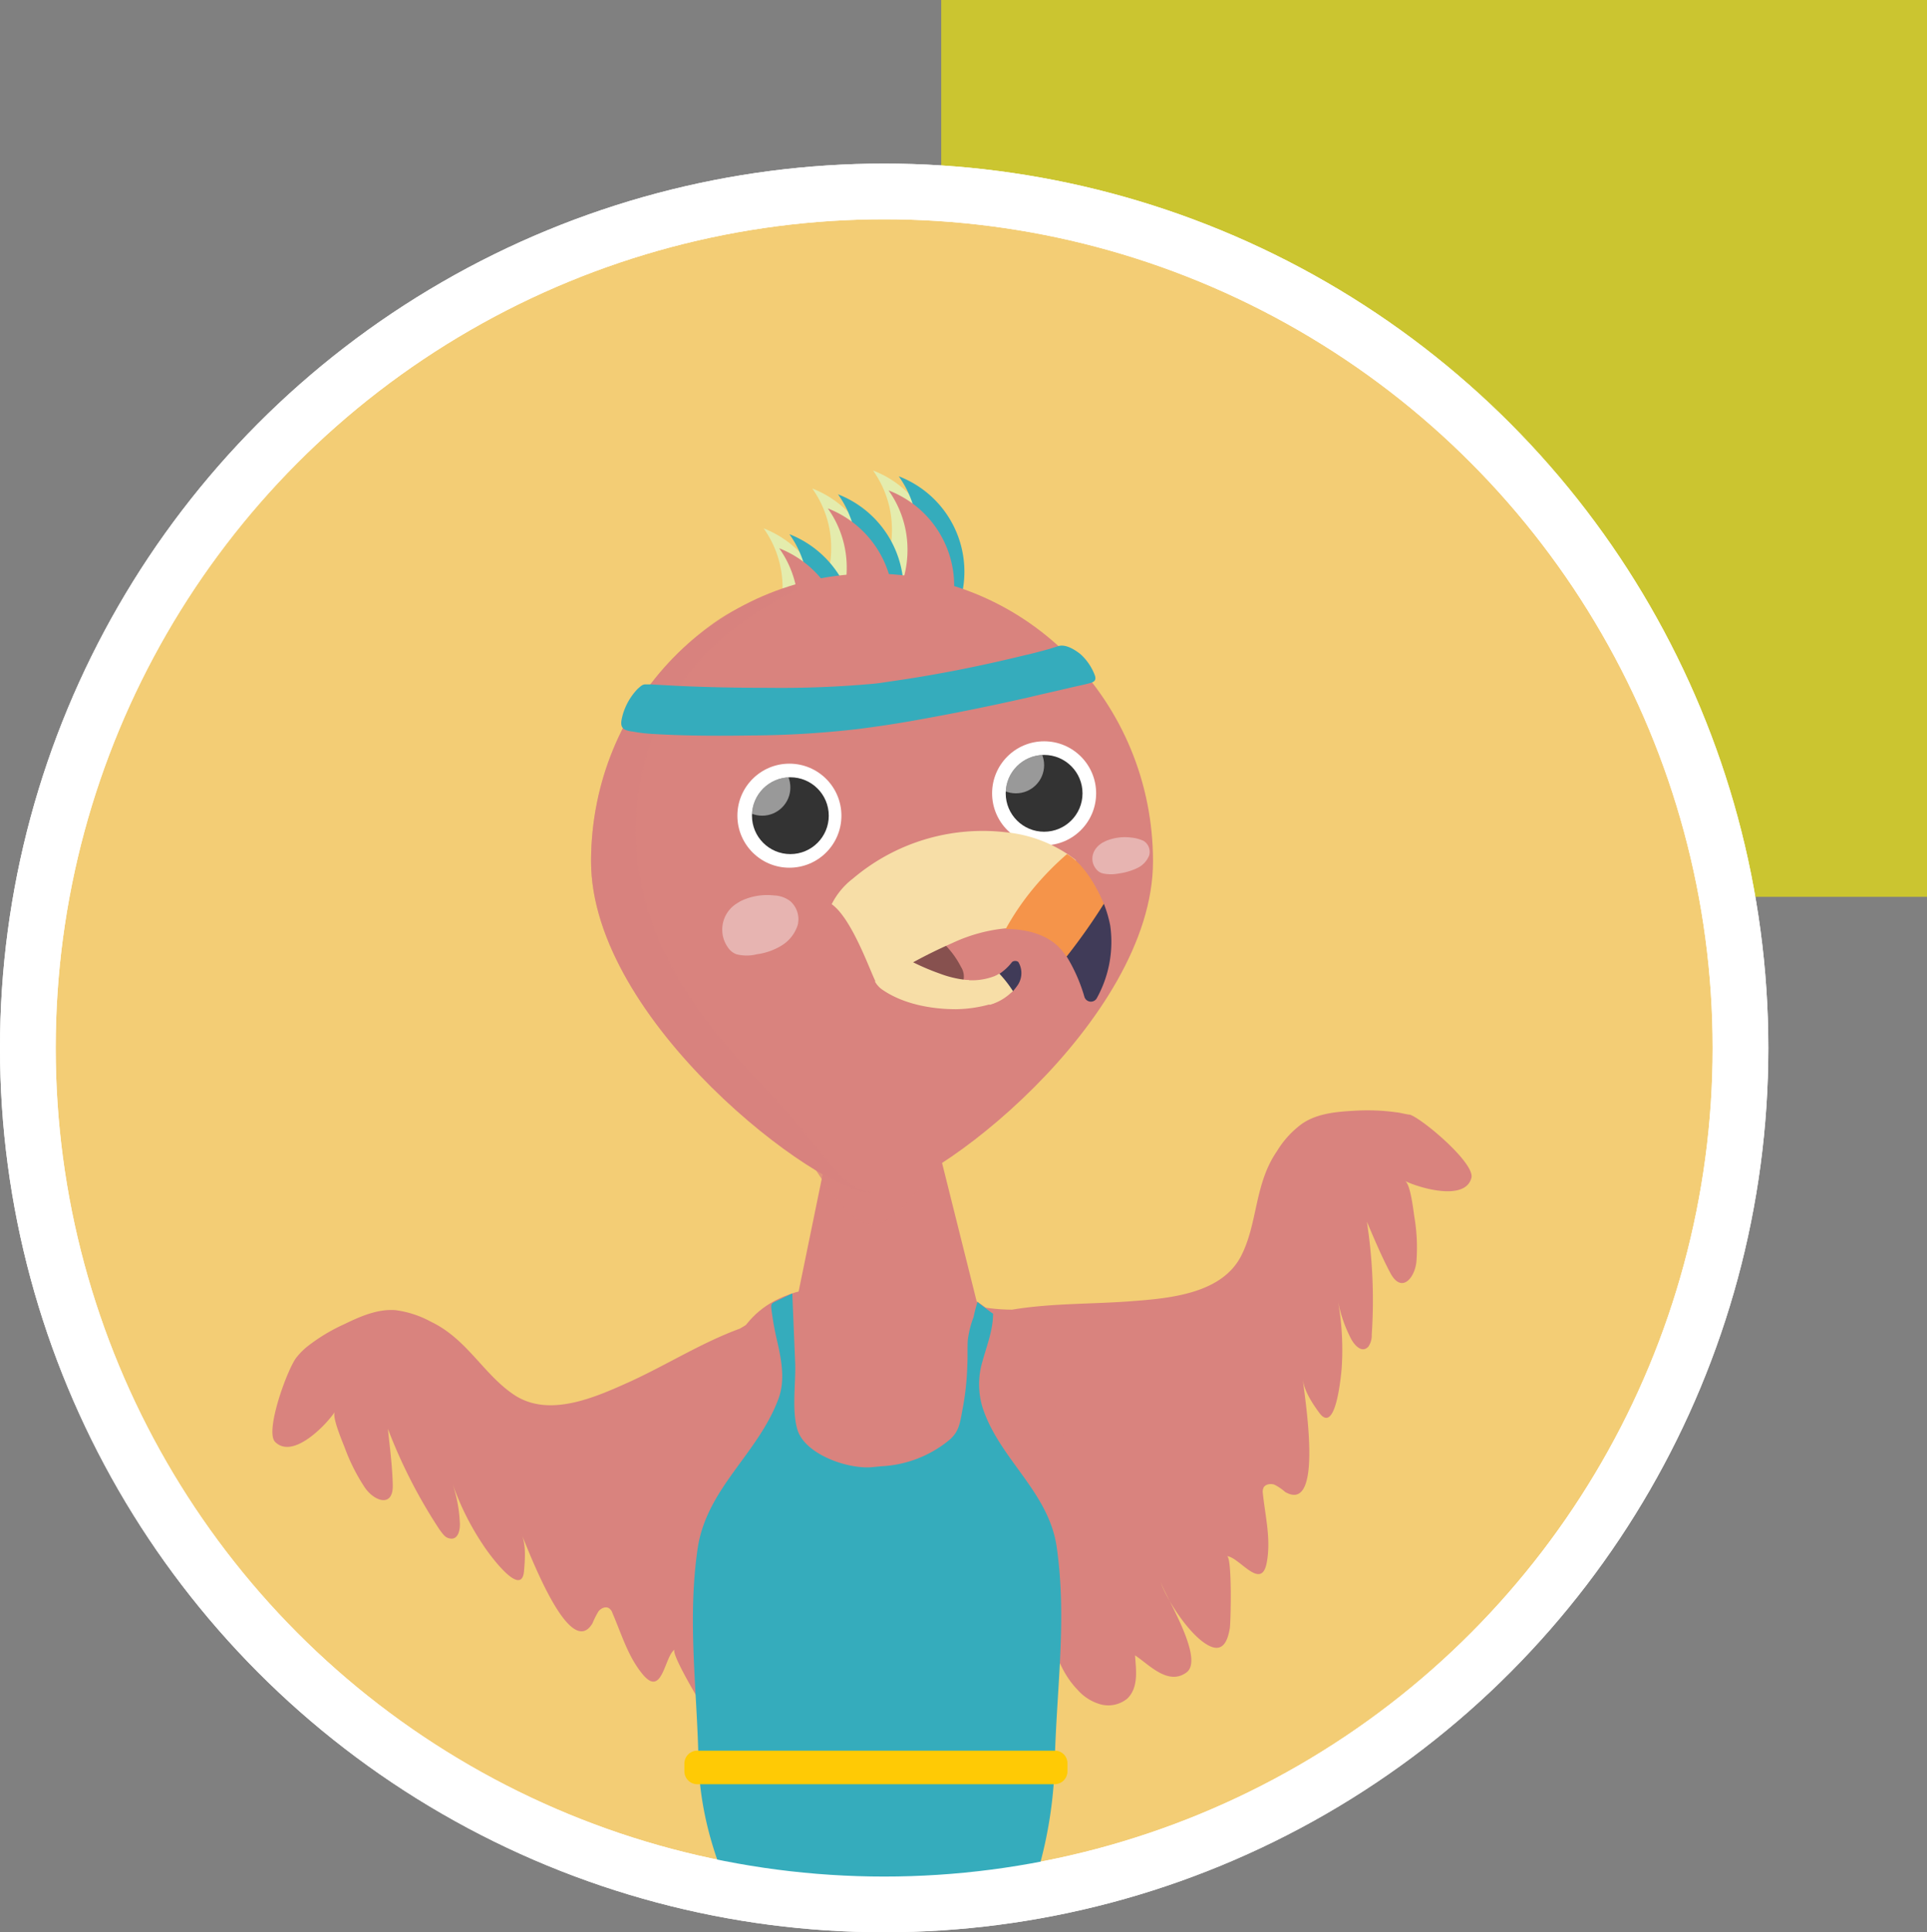 <svg xmlns="http://www.w3.org/2000/svg" xmlns:xlink="http://www.w3.org/1999/xlink" width="346" height="346.877" viewBox="0 0 346 346.877">
  <rect x="0" y="0" width="346" height="346.877" fill="#808080" stroke="none"/>
  <defs>
    <clipPath id="clip-path">
      <rect id="Rectangle_518" data-name="Rectangle 518" width="283.495" height="252.771"/>
    </clipPath>
    <clipPath id="clip-path-2">
      <circle id="Ellipse_218" data-name="Ellipse 218" cx="6.895" cy="6.895" r="6.895"/>
    </clipPath>
  </defs>
  <g id="Group_953" data-name="Group 953" transform="translate(-547 -1891)">
    <rect id="Rectangle_10" data-name="Rectangle 10" width="177" height="161" transform="translate(716 1891)" fill="#cbc530"/>
    <circle id="Ellipse_258" data-name="Ellipse 258" cx="153.756" cy="153.756" r="153.756" transform="translate(552 1925.366)" fill="#f3cd75" stroke="#fff" stroke-width="10"/>
    <g id="Group_793" data-name="Group 793" transform="translate(566.281 1975.461)">
      <g id="Group_792" data-name="Group 792" clip-path="url(#clip-path)">
        <path id="Path_869" data-name="Path 869" d="M390.269,262.75c-13.7,30.549-15.8,68.43-14.14,100.113,1.92,36.048,12.656,103.779,12.656,103.779h5.5l9.688-173.955S392.1,258.648,390.269,262.75Z" transform="translate(-267.549 -33.371)" fill="#d9837e" fill-rule="evenodd"/>
        <path id="Path_870" data-name="Path 870" d="M384.409,495.149c-2.008.436-4.015.087-6.023,0a39.131,39.131,0,0,0-16.758,2.357c-1.135.436-2.357,1.047-2.531,2.269a2.935,2.935,0,0,0,1.658,2.706c3.142,2.182,7.157,2.531,11,2.531a130.4,130.4,0,0,0,16.5-.7c1.571-.175,3.229-.436,4.19-1.658,1.222-1.484.7-3.579.262-5.412a3.656,3.656,0,0,0-.96-1.92,3.694,3.694,0,0,0-2.182-.524c-1.92,0-3.928.087-5.848.262" transform="translate(-265.442 -62.924)" fill="#eddedc" fill-rule="evenodd"/>
        <line id="Line_22" data-name="Line 22" x2="4.277" y2="3.491" transform="translate(112.857 432.138)" fill="none" stroke="#8d8a8b" stroke-miterlimit="10" stroke-width="1.768"/>
        <line id="Line_23" data-name="Line 23" x2="4.277" y2="3.491" transform="translate(108.493 432.138)" fill="none" stroke="#8d8a8b" stroke-miterlimit="10" stroke-width="1.768"/>
        <path id="Path_871" data-name="Path 871" d="M381.418,436.183a4.465,4.465,0,0,0-1.222,3.753,8.275,8.275,0,0,0,.524,1.746c.785,2.007,1.658,4.1,2.444,6.11-1.4-.087-2.444,3.142-2.269,5.935a10,10,0,0,0,2.706,6.2c-1.135.96-1.833,3.4-1.746,5.761s1.047,4.539,2.182,5.15a9.288,9.288,0,0,0-1.484,2.269,5.935,5.935,0,0,0-.175,3.491c.349,1.222,1.309,1.746,1.484,3.142-.873.785-.873,3.317-.349,4.8a5.479,5.479,0,0,0,2.357,2.793,13.446,13.446,0,0,0,11,1.746,2.337,2.337,0,0,0,1.833-2.095,5.108,5.108,0,0,0-1.746-4.539,6.53,6.53,0,0,0,2.269-7.245,3.985,3.985,0,0,1-.436-1.222c-.175-1.571,1.222-1.833,1.571-3.317a4.014,4.014,0,0,0-.96-3.4,2.433,2.433,0,0,1-.7-1.658,2.572,2.572,0,0,1,.436-1.135,9.434,9.434,0,0,0,1.222-4.888c-.087-1.92-1.047-3.666-1.92-3.055a23.608,23.608,0,0,0,1.047-6.2c-.087-2.182-1.047-4.451-2.095-4.1a10.7,10.7,0,0,0,1.309-4.364c.087-1.746-.873-3.579-1.658-2.793a3.4,3.4,0,0,0,1.047-2.968,1.348,1.348,0,0,0-1.222-1.135,37.466,37.466,0,0,0-12.481.611C384.472,435.572,382.2,435.572,381.418,436.183Z" transform="translate(-268.124 -55.28)" fill="#35acbc" fill-rule="evenodd"/>
        <path id="Path_872" data-name="Path 872" d="M430.6,262.75c13.7,30.549,15.8,68.43,14.14,100.113-1.92,36.048-12.656,103.779-12.656,103.779h-5.5L416.9,292.688S428.77,258.648,430.6,262.75Z" transform="translate(-272.796 -33.371)" fill="#d9837e" fill-rule="evenodd"/>
        <path id="Path_873" data-name="Path 873" d="M291.99,179.063a31.99,31.99,0,0,1,6.633-4.015c2.88-1.4,6.023-2.793,9.252-2.531a18.265,18.265,0,0,1,6.372,2.095c6.546,3.142,9.427,9.514,15.013,13.18,6.2,4.015,14.314.436,20.511-2.357,6.721-3.055,13.005-7.07,19.9-9.6a31.385,31.385,0,0,0,6.023-4.451c1.222-1.135-.175,5.761.786,7.244,6.721,10.736,10.474,21.733,9.688,34.3-.7,10.649-2.357,21.3-3.055,31.946.175-2.444-1.4-6.2-2.095-4.364-.96,2.793-2.095,7.768-6.372,7.506-4.015-.524-3.491-13.529-4.015-16.5.611,3.579.175,11.434-2.007,14.489-1.571,2.182-3.317.611-4.713-1.047-.7-.786-6.808-11-5.935-11.521-1.833,1.222-2.182,8.641-5.673,4.539-2.706-3.229-3.84-7.244-5.5-11.085a1.57,1.57,0,0,0-.524-.786c-.611-.524-1.571-.087-2.008.524a15.648,15.648,0,0,0-1.047,2.095c-4.19,7.07-11.783-13.965-12.831-16.147.96,1.92.7,4.8.524,6.9-.524,4.8-6.372-3.317-7.332-4.8A48.39,48.39,0,0,1,318,203.415a25.382,25.382,0,0,1,1.4,7.244c.087,1.222-.262,3.317-2.007,2.793-.7-.175-1.135-.873-1.658-1.571a92.856,92.856,0,0,1-9.252-18.068c.349,3.317.786,6.634.873,9.95.175,4.364-3.4,3.055-5.062.524a34.117,34.117,0,0,1-3.491-6.9c-.349-.96-2.444-5.761-1.833-6.634-1.484,2.269-7.506,8.641-10.736,5.412-1.92-1.92,2.357-13.529,3.928-15.275A12.123,12.123,0,0,1,291.99,179.063Z" transform="translate(-256.117 -21.779)" fill="#d9837e" fill-rule="evenodd"/>
        <path id="Path_874" data-name="Path 874" d="M505.72,131.951a37.716,37.716,0,0,0-7.681-.262c-3.229.175-6.633.524-9.252,2.357a17.041,17.041,0,0,0-4.451,4.888c-4.1,5.935-3.4,12.918-6.459,18.853-3.4,6.546-12.22,7.506-19.028,8.03-7.332.611-14.751.349-22.083,1.571a33.313,33.313,0,0,1-7.419-.873c-1.658-.436,2.968,4.975,2.88,6.634-.349,9.252.786,18.679,4.539,27.145,3.491,7.943,4.626,14.576,6.372,23.13.873,4.451,2.269,8.99,5.412,12.22a8.556,8.556,0,0,0,4.19,2.618,5.384,5.384,0,0,0,4.713-1.047c2.095-2.008,1.571-5.237,1.4-7.768,2.531,1.658,5.935,5.5,9.252,3.055,3.229-2.444-3.666-13.442-4.713-16.322,1.222,3.491,5.5,10.038,8.9,11.609,2.444,1.135,3.229-1.135,3.579-3.229.175-1.047.436-12.918-.524-12.918,2.182.087,6.2,6.372,7.157,1.135.786-4.19-.262-8.2-.7-12.394a1.815,1.815,0,0,1,.087-.96c.262-.7,1.309-.873,2.008-.611a9.346,9.346,0,0,1,1.92,1.309c7.157,4.1,3.317-17.98,3.142-20.424.175,2.182,1.746,4.539,2.968,6.2,2.88,3.928,3.84-6.023,4.015-7.855a49.778,49.778,0,0,0-.7-12.481,24.427,24.427,0,0,0,2.357,6.983c.524,1.047,1.92,2.793,3.142,1.484a3.572,3.572,0,0,0,.611-2.182,92.42,92.42,0,0,0-.873-20.25c1.309,3.055,2.618,6.2,4.19,9.165,2.007,3.84,4.451.96,4.713-2.095a33.139,33.139,0,0,0-.349-7.768c-.175-.96-.7-6.2-1.746-6.633,2.444,1.222,10.823,3.753,11.958-.524.7-2.618-8.728-10.561-11-11.347C507.379,132.3,506.593,132.039,505.72,131.951Z" transform="translate(-274.333 -16.738)" fill="#d9837e" fill-rule="evenodd"/>
        <path id="Path_875" data-name="Path 875" d="M389.855,24.876a47.9,47.9,0,0,1,25.661,1.833A18.332,18.332,0,0,0,406.439,0a18.278,18.278,0,0,1,3.4,10.736,18.68,18.68,0,0,1-2.531,9.339A18.458,18.458,0,0,0,395.528,3.229a18.278,18.278,0,0,1,3.4,10.736,18.54,18.54,0,0,1-1.484,7.244A18.6,18.6,0,0,0,386.8,10.387a18.278,18.278,0,0,1,3.4,10.736A13.685,13.685,0,0,1,389.855,24.876Z" transform="translate(-268.968)" fill="#e4ecad" fill-rule="evenodd"/>
        <path id="Path_876" data-name="Path 876" d="M393.6,164.543l8.816-42.943h12.743l10.736,42.943c-.873,10.3-9.863,16.758-16.06,16.671C403.725,181.214,394.124,174.232,393.6,164.543Z" transform="translate(-269.833 -15.464)" fill="#d9837e" fill-rule="evenodd"/>
        <path id="Path_877" data-name="Path 877" d="M395.155,26.076a47.9,47.9,0,0,1,25.661,1.833A18.332,18.332,0,0,0,411.739,1.2a18.278,18.278,0,0,1,3.4,10.736,18.681,18.681,0,0,1-2.531,9.339A18.458,18.458,0,0,0,400.828,4.429a18.278,18.278,0,0,1,3.4,10.736,18.54,18.54,0,0,1-1.484,7.244A18.6,18.6,0,0,0,392.1,11.587a18.278,18.278,0,0,1,3.4,10.736A13.688,13.688,0,0,1,395.155,26.076Z" transform="translate(-269.642 -0.153)" fill="#35acbc" fill-rule="evenodd"/>
        <path id="Path_878" data-name="Path 878" d="M440.268,64.725c0,16.235-24.963,74.452-36.484,74.452-10.91,0-36.484-63.018-36.484-80.3,0-30.113,7.07-28.978,36.484-28.978S440.268,34.612,440.268,64.725Z" transform="translate(-266.488 -3.802)" fill="#d9837e" opacity="0.75"/>
        <path id="Path_879" data-name="Path 879" d="M452.2,72.871c0,28.542-39.976,59.614-50.45,59.614-9.6,0-50.449-30.985-50.449-59.614S373.906,21.2,401.75,21.2,452.2,44.33,452.2,72.871Z" transform="translate(-264.454 -2.696)" fill="#d9837e"/>
        <path id="Path_880" data-name="Path 880" d="M401.75,132.513c-9.6,0-50.449-30.985-50.449-59.614A52.789,52.789,0,0,1,373.383,30.13c6.633-4.8,18.853-8.03,18.853-8.03s-4.8,2.269-10.212,5.586c-11.783,7.07-22.694,20.25-22.694,39.888,0,20.162,12.831,35.175,22.781,45.649,11,11.609,14.053,18.242,18.417,18.94.087,0,1.658.262,1.658.262A1.776,1.776,0,0,1,401.75,132.513Z" transform="translate(-264.454 -2.81)" fill="#d9837e" opacity="0.5"/>
        <circle id="Ellipse_214" data-name="Ellipse 214" cx="9.339" cy="9.339" r="9.339" transform="translate(113.119 52.632)" fill="#fff"/>
        <circle id="Ellipse_215" data-name="Ellipse 215" cx="9.339" cy="9.339" r="9.339" transform="translate(158.855 48.617)" fill="#fff"/>
        <circle id="Ellipse_216" data-name="Ellipse 216" cx="6.895" cy="6.895" r="6.895" transform="translate(115.737 55.076)" fill="#333"/>
        <g id="Group_787" data-name="Group 787" transform="translate(115.737 55.076)">
          <g id="Group_786" data-name="Group 786" transform="translate(0 0)" clip-path="url(#clip-path-2)">
            <circle id="Ellipse_217" data-name="Ellipse 217" cx="5.062" cy="5.062" r="5.062" transform="translate(-3.229 -3.229)" fill="#fff" opacity="0.5"/>
          </g>
        </g>
        <circle id="Ellipse_219" data-name="Ellipse 219" cx="6.895" cy="6.895" r="6.895" transform="translate(161.299 51.061)" fill="#333"/>
        <g id="Group_789" data-name="Group 789" transform="translate(161.299 51.061)">
          <g id="Group_788" data-name="Group 788" transform="translate(0 0)" clip-path="url(#clip-path-2)">
            <circle id="Ellipse_220" data-name="Ellipse 220" cx="5.062" cy="5.062" r="5.062" transform="translate(-3.229 -3.229)" fill="#fff" opacity="0.5"/>
          </g>
        </g>
        <path id="Path_881" data-name="Path 881" d="M393.055,28.976a47.9,47.9,0,0,1,25.661,1.833A18.332,18.332,0,0,0,409.639,4.1a18.278,18.278,0,0,1,3.4,10.736,18.68,18.68,0,0,1-2.531,9.339A18.458,18.458,0,0,0,398.728,7.329a18.278,18.278,0,0,1,3.4,10.736,18.539,18.539,0,0,1-1.484,7.244A18.6,18.6,0,0,0,390,14.487a18.278,18.278,0,0,1,3.4,10.736A14.326,14.326,0,0,1,393.055,28.976Z" transform="translate(-269.375 -0.521)" fill="#d9837e" fill-rule="evenodd"/>
        <path id="Path_882" data-name="Path 882" d="M455.276,81.339c-1.484-1.571-.96-3.84,1.047-4.975l.524-.262a8.869,8.869,0,0,1,4.539-.611,6.734,6.734,0,0,1,2.269.611,2.324,2.324,0,0,1,.96,2.618,4.221,4.221,0,0,1-2.182,2.269,11.118,11.118,0,0,1-3.317.96,7.056,7.056,0,0,1-2.706,0A2.085,2.085,0,0,1,455.276,81.339Z" transform="translate(-277.568 -9.592)" fill="#e7b4b1"/>
        <path id="Path_883" data-name="Path 883" d="M379.432,96.906a5.53,5.53,0,0,1,1.4-8.03c.262-.175.436-.262.7-.436a10.93,10.93,0,0,1,6.022-1.047,5.1,5.1,0,0,1,2.968,1.047,4.338,4.338,0,0,1,1.309,4.277,6.691,6.691,0,0,1-2.88,3.666,11.322,11.322,0,0,1-4.451,1.571,7.444,7.444,0,0,1-3.666,0A3.114,3.114,0,0,1,379.432,96.906Z" transform="translate(-267.884 -11.107)" fill="#e7b4b1"/>
        <g id="Group_791" data-name="Group 791" transform="translate(130.052 64.683)">
          <path id="Path_884" data-name="Path 884" d="M412.7,101.114a11.034,11.034,0,0,1,1.309-5.412,3.4,3.4,0,0,1,2.357-2.008,5.072,5.072,0,0,1,3.4,1.047,15.978,15.978,0,0,1,5.761,6.284,3.172,3.172,0,0,1,.436,2.444,2.483,2.483,0,0,1-1.833,1.047,14.479,14.479,0,0,1-11.172-3.4" transform="translate(-402.313 -76.594)" fill="#372120" opacity="0.5"/>
          <path id="Path_885" data-name="Path 885" d="M437.546,86.5c2.357-2.444,4.713-4.8,7.157-7.07-.175-.087-.262-.262-.436-.349a24.274,24.274,0,0,0-12.22-4.713,36.015,36.015,0,0,0-27.407,8.292,13.32,13.32,0,0,0-3.84,4.626c4.1,2.88,7.768,14.664,8.2,14.314a87.8,87.8,0,0,1,13.442-7.332,29.118,29.118,0,0,1,10.212-2.706h.436c.436-.524.786-.96.96-1.222C435.189,89.026,436.324,87.717,437.546,86.5Z" transform="translate(-400.8 -74.107)" fill="#f7dea7" fill-rule="evenodd"/>
          <path id="Path_886" data-name="Path 886" d="M452.329,105.833a1.217,1.217,0,0,0,2.182.262A20.853,20.853,0,0,0,456.955,93a22.191,22.191,0,0,0-1.222-4.1,109.75,109.75,0,0,1-6.633,9.6A29.591,29.591,0,0,1,452.329,105.833Z" transform="translate(-406.942 -75.988)" fill="#403b58" fill-rule="evenodd"/>
          <path id="Path_887" data-name="Path 887" d="M453.62,86.494c-1.222-2.618-3.4-6.11-6.022-7.594a52.391,52.391,0,0,0-5.848,5.935,46.994,46.994,0,0,0-5.15,7.506c3.317,0,7.07.786,9.514,3.229.087.087.175.262.349.349.349.436.7.873,1.047,1.4a108.98,108.98,0,0,0,6.721-9.514C453.969,87.279,453.795,86.843,453.62,86.494Z" transform="translate(-405.353 -74.716)" fill="#f5944a"/>
          <g id="Group_790" data-name="Group 790" transform="translate(7.768 22.948)">
            <path id="Path_888" data-name="Path 888" d="M428.291,105.986c.96.786,1.92,1.658,2.88,2.357-.087,0-.175.087-.262.087a23.951,23.951,0,0,1-6.634,1.047c-4.8,0-9.6-1.047-13.092-3.4A4.23,4.23,0,0,1,409.7,104.5c2.357-.786,5.411-4.19,5.586-4.1a43.145,43.145,0,0,0,6.11,2.706,18.95,18.95,0,0,0,4.888,1.135h.262c.175.175.262.349.349.436A6.562,6.562,0,0,0,428.291,105.986Z" transform="translate(-409.7 -100.398)" fill="#f7dea7" fill-rule="evenodd"/>
            <path id="Path_889" data-name="Path 889" d="M437.557,101.071a.915.915,0,0,1,1.135,0,3.87,3.87,0,0,1-.087,4.1,11.734,11.734,0,0,1-.96,1.222,20.337,20.337,0,0,0-2.444-3.142A9.472,9.472,0,0,0,437.557,101.071Z" transform="translate(-412.943 -100.459)" fill="#403b58" fill-rule="evenodd"/>
            <path id="Path_890" data-name="Path 890" d="M436.43,106.991a9.171,9.171,0,0,1-3.753,2.095,20.635,20.635,0,0,1-2.357-2.008,12.432,12.432,0,0,1-1.92-2.444,11.376,11.376,0,0,0,5.15-.7c.087,0,.087-.087.175-.087.262-.087.436-.262.7-.349a21.61,21.61,0,0,1,2.444,3.142C436.692,106.729,436.6,106.9,436.43,106.991Z" transform="translate(-412.078 -100.793)" fill="#f7dea7"/>
          </g>
        </g>
        <path id="Path_891" data-name="Path 891" d="M437.181,232.638c-21.821-3.317-37.619,10.474-59.265,15.1.262-10.474-5.761-20.861-6.023-31.335s.524-21.21,4.364-30.549c3.84-9.427,5.848-16.409,20.162-18.155l22.257.349c11.347,5.062,21.908,17.806,20.948,39.015C439.276,213.524,437.181,232.638,437.181,232.638Z" transform="translate(-267.067 -21.327)" fill="#d9837e" fill-rule="evenodd"/>
        <path id="Path_892" data-name="Path 892" d="M437.581,214.862c-1.4-10.038-10.387-15.885-13.354-25.225a14.275,14.275,0,0,1,0-8.117c.786-2.88,1.92-5.673,1.92-8.641,0,.087-2.619-1.92-2.793-2.095a24.48,24.48,0,0,0-.7,2.706,17.339,17.339,0,0,0-1.047,4.19c-.087,1.484,0,2.968-.087,4.539a49.144,49.144,0,0,1-.873,7.943c-.436,2.357-.611,3.928-2.357,5.412a20.774,20.774,0,0,1-12.132,4.713l-1.833.175c-4.364.349-12.132-2.357-13.354-6.9-.96-3.4-.262-8.03-.349-11.521-.175-4.277-.349-8.554-.524-12.743h-.087c-.873.436-1.833.873-2.706,1.309-.96.436-1.047.524-.96,1.484a53.84,53.84,0,0,0,.96,5.412c.786,3.4,1.571,7.157.349,10.561-3.666,10.038-13.005,16.147-14.576,27.145-1.833,12.831-.087,25.05.175,37.881.524,20.162,12.656,39.976,28.28,52.806a5.989,5.989,0,0,0,8.466.7c18.155-10.561,26.883-33.429,27.232-53.592C437.581,239.912,439.414,227.692,437.581,214.862Z" transform="translate(-267.118 -21.53)" fill="#35acbc" fill-rule="evenodd"/>
        <path id="Path_893" data-name="Path 893" d="M361.69,42.985h1.135c1.571.087,3.142.175,4.8.262,5.5.262,11,.349,16.5.349a182.812,182.812,0,0,0,18.329-.7c1.135-.087,2.182-.262,3.317-.436,8.03-1.135,15.973-2.706,23.828-4.626,1.571-.349,3.229-.786,4.8-1.222.524-.175,1.135-.349,1.658-.524,1.309-.349,2.968.7,3.928,1.484a9.738,9.738,0,0,1,2.444,3.491c.7,1.571-.436,1.571-1.658,1.92l-2.357.524c-2.531.611-4.975,1.135-7.506,1.746q-10.343,2.357-20.686,4.19c-3.4.611-6.9,1.135-10.387,1.571a172.306,172.306,0,0,1-18.94,1.135c-5.848.087-11.7.087-17.544-.262a27.476,27.476,0,0,1-3.753-.436,5.034,5.034,0,0,1-1.222-.262c-1.222-.436-.873-1.658-.611-2.706a11.126,11.126,0,0,1,2.706-4.713C360.9,43.422,361.167,43.073,361.69,42.985Z" transform="translate(-265.243 -4.581)" fill="#35acbc" fill-rule="evenodd"/>
        <path id="Path_894" data-name="Path 894" d="M437.01,263.3h-64.24a2.311,2.311,0,0,0-2.269,2.269v1.484a2.311,2.311,0,0,0,2.269,2.269h64.24a2.311,2.311,0,0,0,2.269-2.269v-1.484A2.254,2.254,0,0,0,437.01,263.3Z" transform="translate(-266.895 -33.484)" fill="#ffca05" fill-rule="evenodd"/>
        <path id="Path_895" data-name="Path 895" d="M436.377,494.749c1.92.436,3.84.087,5.761,0a37.444,37.444,0,0,1,16.06,2.269c1.047.436,2.269,1.047,2.444,2.182a2.754,2.754,0,0,1-1.571,2.531c-2.968,2.095-6.9,2.357-10.561,2.444a136.59,136.59,0,0,1-15.8-.611c-1.484-.175-3.055-.436-4.015-1.571-1.135-1.4-.7-3.491-.175-5.237a3.392,3.392,0,0,1,.96-1.833,3.275,3.275,0,0,1,2.095-.524c1.833,0,3.753.087,5.586.262" transform="translate(-274.205 -62.873)" fill="#eddedc" fill-rule="evenodd"/>
        <line id="Line_24" data-name="Line 24" x1="4.102" y2="3.317" transform="translate(163.917 431.876)" fill="none" stroke="#8d8a8b" stroke-miterlimit="10" stroke-width="1.691"/>
        <line id="Line_25" data-name="Line 25" x1="4.015" y2="3.317" transform="translate(168.107 431.876)" fill="none" stroke="#8d8a8b" stroke-miterlimit="10" stroke-width="1.691"/>
        <path id="Path_896" data-name="Path 896" d="M440.627,436.183a4.465,4.465,0,0,1,1.222,3.753,8.275,8.275,0,0,1-.524,1.746c-.786,2.007-1.658,4.1-2.444,6.11,1.4-.087,2.444,3.142,2.269,5.935a10,10,0,0,1-2.706,6.2c1.135.96,1.833,3.4,1.746,5.761s-1.047,4.539-2.182,5.15a9.289,9.289,0,0,1,1.484,2.269,5.935,5.935,0,0,1,.175,3.491c-.349,1.222-1.309,1.746-1.484,3.142.873.785.873,3.317.349,4.8a5.479,5.479,0,0,1-2.357,2.793,13.446,13.446,0,0,1-11,1.746,2.337,2.337,0,0,1-1.833-2.095,5.108,5.108,0,0,1,1.746-4.539,6.53,6.53,0,0,1-2.269-7.245,3.985,3.985,0,0,0,.436-1.222c.175-1.571-1.222-1.833-1.571-3.317a4.014,4.014,0,0,1,.96-3.4,2.433,2.433,0,0,0,.7-1.658,2.572,2.572,0,0,0-.436-1.135,9.434,9.434,0,0,1-1.222-4.888c.087-1.92,1.047-3.666,1.92-3.055a23.606,23.606,0,0,1-1.047-6.2c0-2.182,1.047-4.451,2.095-4.1a10.7,10.7,0,0,1-1.309-4.364c-.087-1.746.873-3.579,1.658-2.793a3.4,3.4,0,0,1-1.047-2.968,1.348,1.348,0,0,1,1.222-1.135,37.466,37.466,0,0,1,12.481.611S439.841,435.572,440.627,436.183Z" transform="translate(-273.393 -55.28)" fill="#35acbc" fill-rule="evenodd"/>
      </g>
    </g>
    <circle id="Ellipse_311" data-name="Ellipse 311" cx="153.756" cy="153.756" r="153.756" transform="translate(552 1925.366)" fill="none" stroke="#fff" stroke-width="10"/>
  </g>
</svg>
